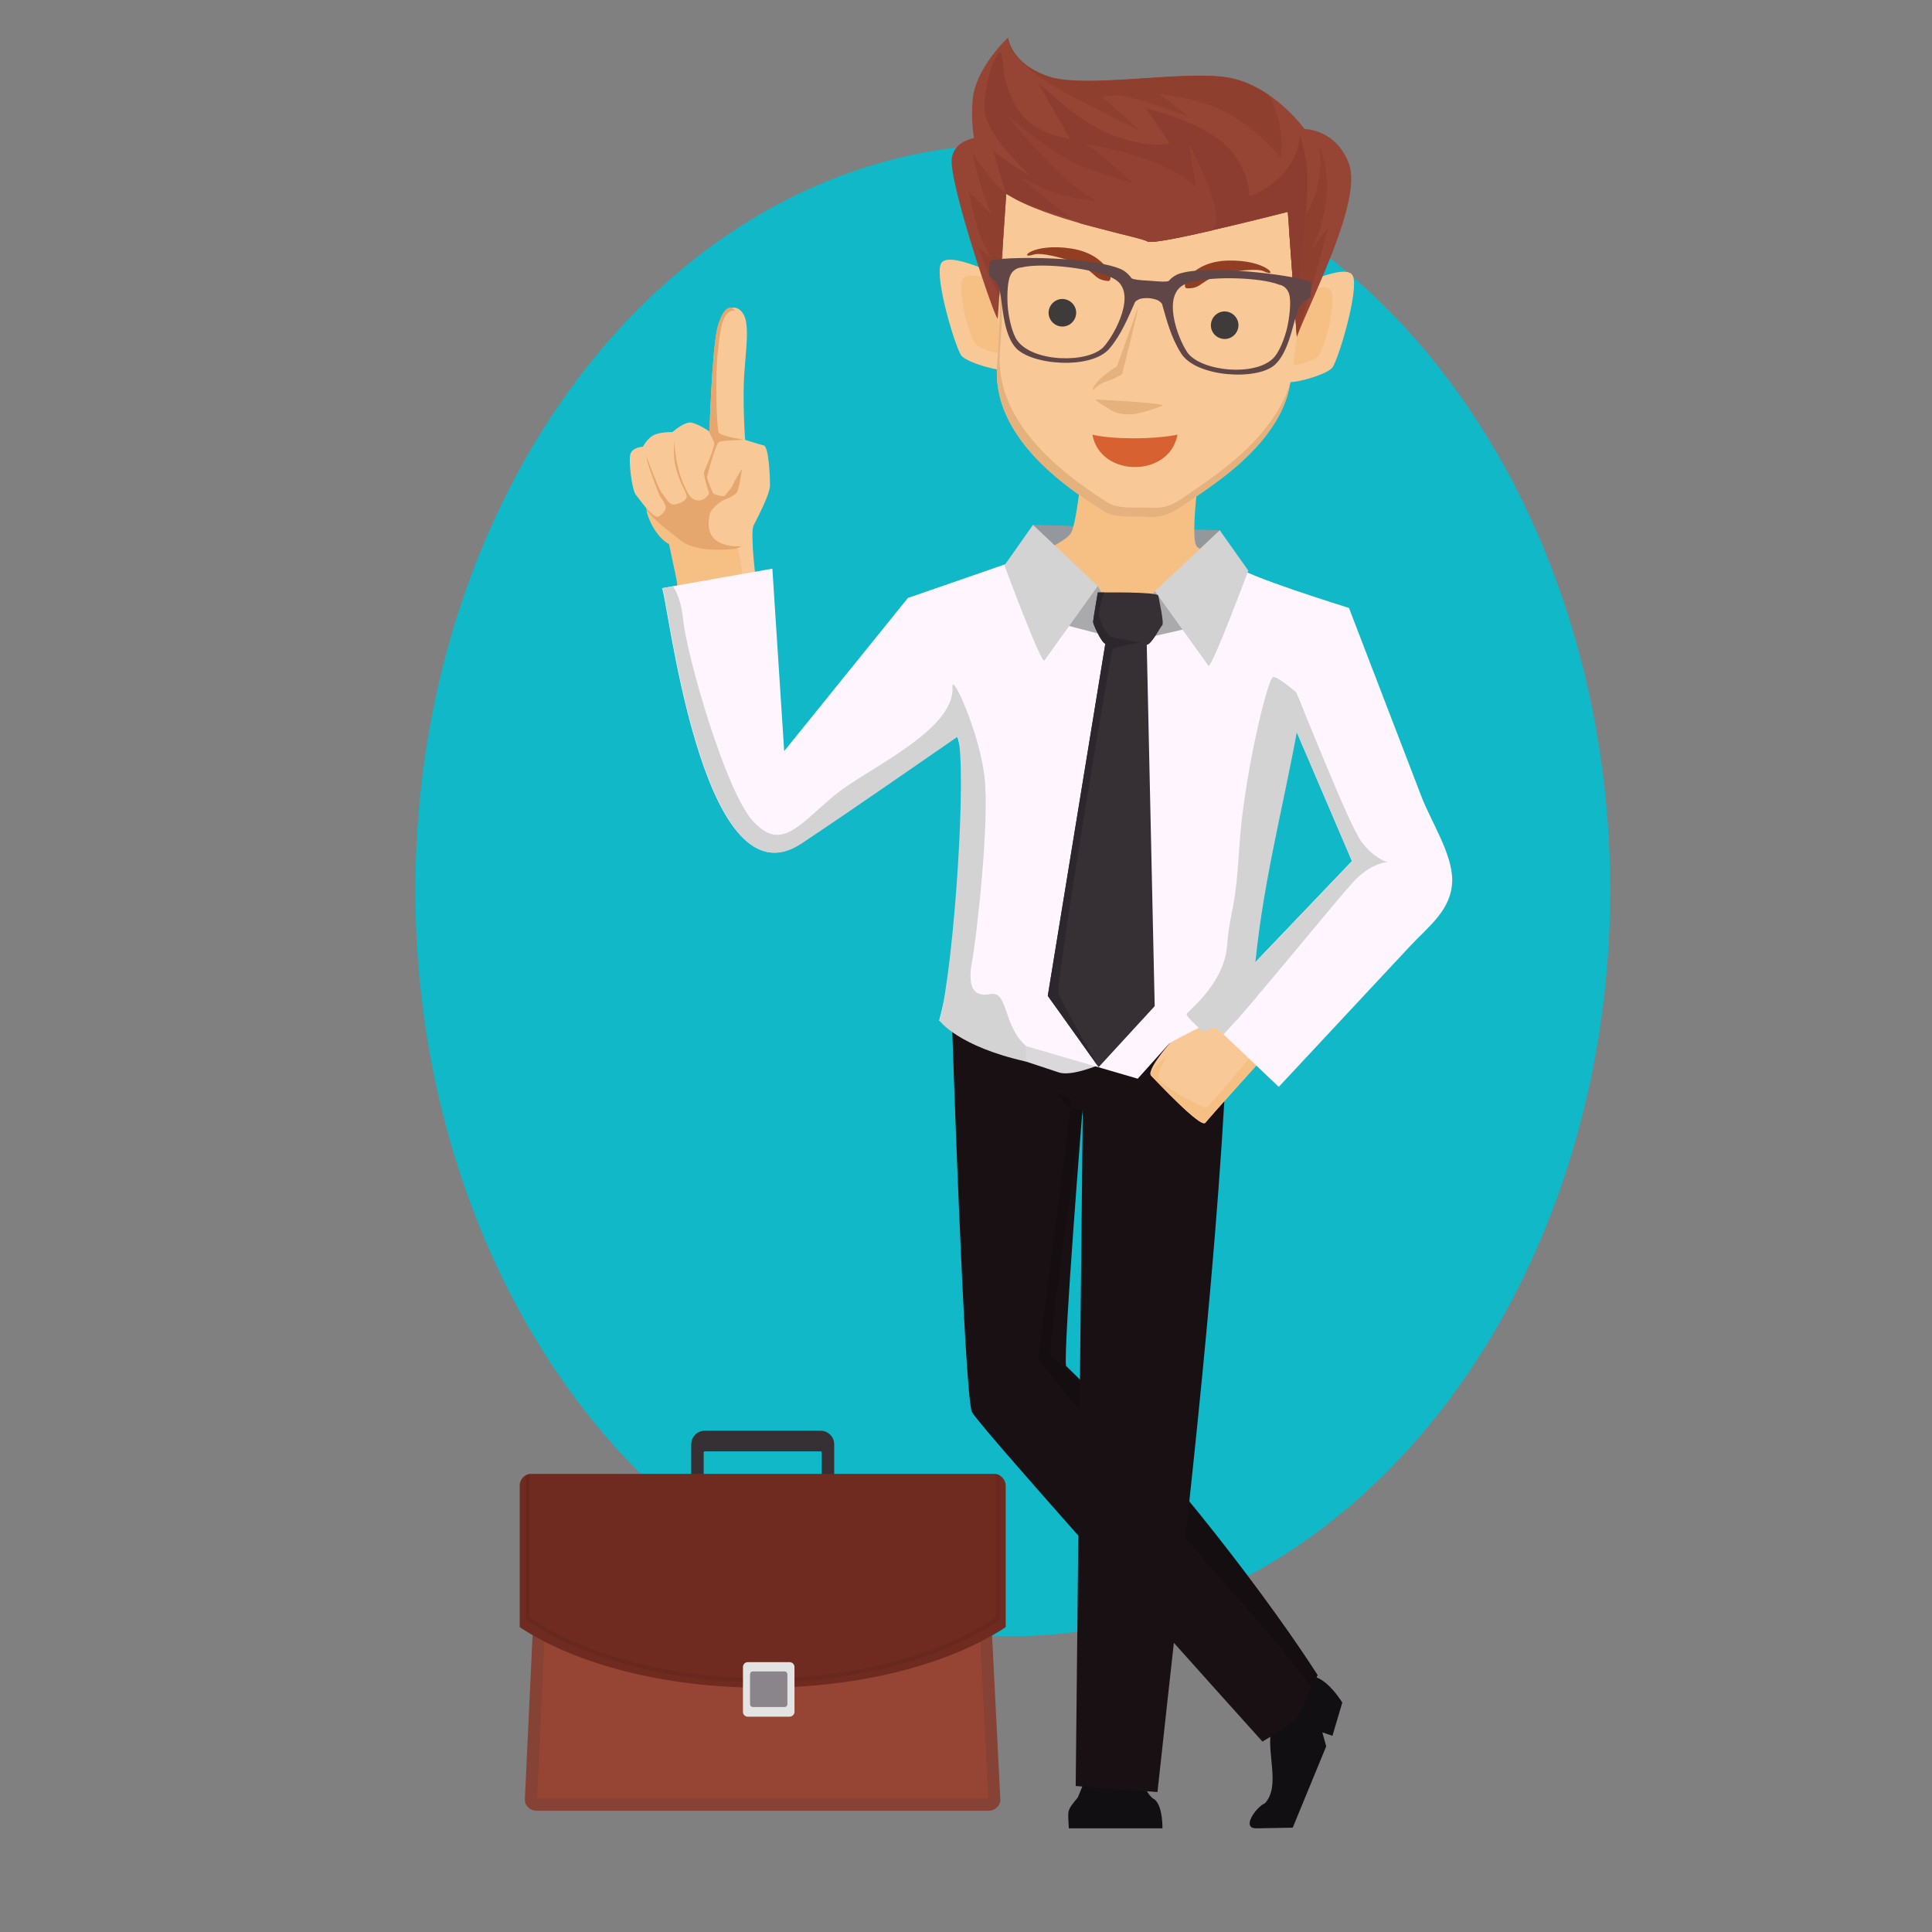 <?xml version="1.0" encoding="utf-8"?>
<!-- Generator: Adobe Illustrator 21.0.2, SVG Export Plug-In . SVG Version: 6.00 Build 0)  -->
<svg version="1.1" id="Layer_1" xmlns="http://www.w3.org/2000/svg" xmlns:xlink="http://www.w3.org/1999/xlink" x="0px" y="0px"
	 viewBox="0 0 900 900" style="enable-background:new 0 0 900 900;" xml:space="preserve">
<rect x="0" y="0" width="900" height="900" fill="#808080" stroke="none"/>
<style type="text/css">
	.st0{fill-rule:evenodd;clip-rule:evenodd;fill:#10B8C8;}
	.st1{fill-rule:evenodd;clip-rule:evenodd;fill:#120F12;}
	.st2{fill-rule:evenodd;clip-rule:evenodd;fill:#191014;}
	.st3{fill-rule:evenodd;clip-rule:evenodd;fill:#150E11;}
	.st4{fill-rule:evenodd;clip-rule:evenodd;fill:#DAD8DA;}
	.st5{fill-rule:evenodd;clip-rule:evenodd;fill:#FFF5FF;}
	.st6{fill-rule:evenodd;clip-rule:evenodd;fill:#F8C997;}
	.st7{fill-rule:evenodd;clip-rule:evenodd;fill:#F6C085;}
	.st8{fill-rule:evenodd;clip-rule:evenodd;fill:#94989C;}
	.st9{fill-rule:evenodd;clip-rule:evenodd;fill:#EDC2B4;}
	.st10{fill-rule:evenodd;clip-rule:evenodd;fill:#E5B17D;}
	.st11{fill-rule:evenodd;clip-rule:evenodd;fill:#964534;}
	.st12{fill-rule:evenodd;clip-rule:evenodd;fill:#8F3F2E;}
	.st13{fill-rule:evenodd;clip-rule:evenodd;fill:#8D3D2F;}
	.st14{fill-rule:evenodd;clip-rule:evenodd;fill:#934133;}
	.st15{fill-rule:evenodd;clip-rule:evenodd;fill:#AAA9AC;}
	.st16{fill-rule:evenodd;clip-rule:evenodd;fill:#D3D3D3;}
	.st17{fill-rule:evenodd;clip-rule:evenodd;fill:#E5A76E;}
	.st18{fill-rule:evenodd;clip-rule:evenodd;fill:#362F34;}
	.st19{fill-rule:evenodd;clip-rule:evenodd;fill:#2C272D;}
	.st20{fill-rule:evenodd;clip-rule:evenodd;fill:#864235;}
	.st21{fill-rule:evenodd;clip-rule:evenodd;fill:#6F2B20;}
	.st22{clip-path:url(#SVGID_10_);}
	.st23{fill:#68281D;}
	.st24{fill-rule:evenodd;clip-rule:evenodd;fill:#E4E3E4;}
	.st25{fill-rule:evenodd;clip-rule:evenodd;fill:#89858B;}
	.st26{fill-rule:evenodd;clip-rule:evenodd;fill:#CECCCF;}
	.st27{fill-rule:evenodd;clip-rule:evenodd;fill:#913E22;}
	.st28{fill-rule:evenodd;clip-rule:evenodd;fill:#614647;}
	.st29{fill-rule:evenodd;clip-rule:evenodd;fill:#D86132;}
	.st30{fill-rule:evenodd;clip-rule:evenodd;fill:#3E3B3A;}
</style>
<ellipse class="st0" cx="471.8" cy="414.7" rx="278.3" ry="347.5"/>
<g>
	<path class="st1" d="M608.7,780.8c0,0-7,19.1-16.6,25.3c-2,11.5,4.4,25.9-2.8,33.9c-4.1,1.7-11.5,12-3.8,11.7l16.7-0.3l15.6-37.9
		l-1.8-6.5l4.7,1.6l4.6-15.5C625.1,792.9,617,779.3,608.7,780.8z"/>
	<path class="st2" d="M443.5,477.2c0,0,5.7,173.4,9.3,180.6c3.6,7.2,135.3,153.5,135.3,153.5c22.9-13.7,14.1-9.9,25.6-31
		c-19.6-30.8-68.3-97-117.1-144c-1.3-8.1,7.7-119.6,7.7-119.6l1.8-42.3l-23.5-6.5L443.5,477.2z"/>
	<path class="st3" d="M610.8,786.3c0.8-1.7,1.8-3.7,3-5.9c-19.6-30.8-71.8-101-124.3-149.1c-1.3-8.1,14.9-114.5,14.9-114.5l0.2-3.7
		c0,0-3.5,0.3-7.5-1.7c-4-1.9-6.4-3.7-6.4-3.7l7.9,9.1l-15,116.6c0,0,66.9,82.5,94.4,112.8C597.3,767.6,606.8,780.5,610.8,786.3z"/>
	<path class="st1" d="M508.6,821.5l-6.5,15.8c-5.4,6.6-4.6,5.7-4.2,14.4l43.6,0c0,0,0.3-10.3-3.7-13.5c-4.2-1.7-9.7-17.1-9.7-17.1
		L508.6,821.5z"/>
	<path class="st2" d="M539.2,834.8l-38.1-2.8l3.3-315.3l-5.8,0.1l3.7-43.5l4.6,2.5l14-6.7l50.6,22
		C566.2,601.9,551.1,724.3,539.2,834.8z"/>
	<path class="st4" d="M536.4,483.7c-1.5,1.8-33,19.2-43.1,15.9l-34.4-11.4c-11.4-3.8-21.3-12.8-21.3-12.8s43.5-12.7,45.3-12.4
		C484.6,463.3,536.4,483.7,536.4,483.7z"/>
	<path class="st5" d="M575.3,263.3c3.1,4.5,52.9,19.8,53.1,19.9c-1.1-0.3-21.4,49.2-23.6,54c-17.5,37.8-26.2,76.6-20.7,118.7
		c0.7,5.2,1.6,10.3,2.7,15.4l-42.1,14.8L530,502.5l-92.5-27c7-27.6,13.3-56.6,14.5-85.2c1.7-39.5-15.8-75.4-29.2-111.7l63-21.8
		l83.5,4L575.3,263.3z"/>
	<path class="st6" d="M579,469.1c-2.9,0.9-33.1,15.6-34.3,17.1c-1.2,1.5-10.8,12.6-8.4,15c2.4,2.4,23.1,24.6,25.2,21.9
		c2.1-2.7,26.1-29.3,26.1-29.3L579,469.1z"/>
	<path class="st7" d="M536.3,501.1c-0.4-0.4-0.5-1.2-0.2-2.1l7.3-7.1c0,0-4.2,7.7-3.7,10.5c0.4,2.8,20.3,13.7,22.1,13.5
		c1.3-0.2,15.8-17.7,24-27.6l1.8,5.2c0,0-24,26.7-26.1,29.3C559.4,525.7,538.7,503.5,536.3,501.1z"/>
	<path class="st5" d="M587.8,303l40.6-19.8c6.2,16.1,12.4,32.3,18.6,48.4c5,13.1,10.1,26.2,15.1,39.3c4.5,11.8,14.5,26.9,14.4,39.2
		c-0.2,13.7-11,21.4-19.5,30.5c-8.9,9.5-17.7,19-26.6,28.5c-11.6,12.4-23.1,24.8-34.7,37.2l-34.8-33.1l68.9-72.1L587.8,303z"/>
	<path class="st6" d="M597.1,136.8c4.8-2.1,30.5-15.3,33.2-8.1c2.7,7.2-6.9,38.9-9.6,42.5c-2.7,3.6-20.7,8.4-21.6,6.3
		C598.3,175.4,597.1,136.8,597.1,136.8z"/>
	<path class="st7" d="M607,135.7c1.9-0.6,11.1-3.7,13-0.3c1.9,3.4-0.3,11.8-0.3,13.6c0,1.8-3.4,14.8-5.8,17.1
		c-2.4,2.2-11.8,5.2-12.4,3.4C600.9,167.8,607,135.7,607,135.7z"/>
	<path class="st6" d="M471.4,131.2c-4.8-2.1-30.5-15.3-33.2-8.1c-2.7,7.2,6.9,38.9,9.6,42.5c2.7,3.6,20.7,8.4,21.6,6.3
		C470.2,169.8,471.4,131.2,471.4,131.2z"/>
	<path class="st7" d="M461.5,130.1c-1.9-0.6-11.1-3.7-13-0.3c-1.9,3.4,0.3,11.8,0.3,13.6c0,1.8,3.4,14.8,5.8,17.1
		c2.4,2.2,11.8,5.2,12.4,3.4C467.7,162.2,461.5,130.1,461.5,130.1z"/>
	<path class="st8" d="M491.1,268.2c-0.3-0.7-10-11-9.8-11.4c0.1-0.4-0.1-12.3-0.1-12.3l87,2.5l-1.8,18.8L491.1,268.2z"/>
	<path class="st7" d="M560.4,207.1c-1.8,11.4-6.3,44.7-2.7,47.7c3.6,3,23.7,11.1,23.7,11.1s-45.5,31.7-54.5,32.9
		c-9,1.2-55.1-35.9-55.1-35.9s23.4-9,27-14.4c3.6-5.4,7.2-50.3,7.2-50.3L560.4,207.1z"/>
	<path class="st9" d="M466.3,80.8c-0.6,29.6,0.5,59.7-1.8,89.2c-2.4,30.8,26.4,53.8,50,68.3c5.3,3.3,13.4,2,19.7,2.5
		c9.4,0.7,13.2-3,20.5-7.8c4.3-2.9,8.6-5.8,12.7-8.9c8.2-6.1,16-13,22.3-21.1c6.2-8.2,10.7-16.9,11.6-27.1
		c0.7-7.9,2.1-15.8,3.2-23.7l4.5-66.2L466.3,80.8z"/>
	<path class="st10" d="M466.3,80.8c-0.6,29.6,0.5,59.7-1.8,89.2c-2.4,30.8,26.4,53.8,50,68.3c5.3,3.3,13.4,2,19.7,2.5
		c9.4,0.7,13.2-3,20.5-7.8c4.3-2.9,8.6-5.8,12.7-8.9c8.2-6.1,16-13,22.3-21.1c6.2-8.2,10.7-16.9,11.6-27.1
		c0.7-7.9,2.1-15.8,3.2-23.7l4.5-66.2L466.3,80.8z"/>
	<path class="st6" d="M467.6,71.9c-0.6,30.5,0.5,61.4-1.8,91.8c-2.4,31.7,26.4,55.4,50,70.3c5.3,3.4,13.4,2.1,19.7,2.5
		c9.4,0.7,13.2-3,20.5-8c4.3-2.9,8.6-5.9,12.7-9.1c8.2-6.3,16-13.3,22.3-21.8c6.2-8.4,10.7-17.4,11.6-27.8
		c0.7-8.1,2.1-16.2,3.2-24.3l4.5-68.1L467.6,71.9z"/>
	<path class="st11" d="M470.7,62.2c-11.1,1.2-25.5,0.6-27.3,11.4c-1.8,10.8,21.2,78.3,21.4,74.7C465,144.7,470.7,62.2,470.7,62.2z"
		/>
	<path class="st12" d="M465.5,138.3c0.8-11.6,2.1-30.9,3.2-47.2l-0.5-1.3c0,0-4.6-4.6-8.5-9.2c-3.8-4.6-7-9.9-7-9.9
		s3.4,13.8,5.5,20.1c2.1,6.3,4.6,9.9,3.3,8.7c-1.3-1.2-10.5-10.6-10.5-10.6s4.2,19.1,6.7,23.6c2.5,4.5,4.2,7.7,3.9,7.3
		c-0.3-0.4-5.8-4.2-5.8-4.2S461.2,129.7,465.5,138.3z"/>
	<path class="st11" d="M604.1,156.9l-4.2-58.2c0,0-62,15.9-65.3,13.8c-3.3-2.1-41.6-9-61.1-19.5c-19.5-10.5-21.6-31.4-20.4-46.4
		c1.2-15,16.5-29.1,16.5-29.1s1.2,12,18.6,18s62.9-3,83.9,0.6c21,3.6,35.6,24,35.6,24s14.7,0,20.7,16.2
		C634.6,93.3,611.8,137.1,604.1,156.9z"/>
	<path class="st12" d="M604.1,156.9l-3.5-48.6c4.8-4.4,9.7-10.1,11.7-16.5c4.7-14.8,2.2-23.1,2.2-24s4.9,11.4,3.4,24.7
		c-1.5,13.3-6.1,21.7-7.2,23.8c-1,2.1,7.3-9.3,7.8-10.5c0.4-1.2-0.6,3.7-3.7,15C611.6,132,604.1,156.9,604.1,156.9z"/>
	<path class="st12" d="M469.5,17.6c0,0,1.2,12,18.6,18s62.9-3,83.9,0.6c7.3,1.2,13.8,4.5,19.2,8.3c0.7,1.2,1.3,2.6,1.9,4.1
		c5.8,13.6,3.4,26.1,3.3,25c-0.2-1-12.9-15.6-27.3-22.3c-14.4-6.7-30.8-7.6-29.5-7.6c1.3,0,15.6,11.8,14.8,11.1
		c-0.7-0.7-20.5-7.6-28.4-9.5c-7.9-1.9-13.9,0-12.7,0.2c1.2,0.1,18,15.6,18,15.6S508.7,50,499.6,45
		C494.5,42.3,469.8,29.2,469.5,17.6z"/>
	<path class="st13" d="M604.1,156.9l-4.2-58.2c0,0-62,15.9-65.3,13.8c-3.3-2.1-50.7-13.9-61.1-19.5c-10.4-5.6-4.1-2.6-5.2-3.3
		l-5.5-19.3c0,0,14.7,10.8,16.2,10.9c1.5,0.1-20.4-17.9-20.4-31.2c0.1-13.3,5.8-26.9,7.5-25.5c1.7,1.4-0.3,14.4,8.4,26.7
		c8.7,12.3,22.2,12.6,23.7,13.5c1.5,0.9-13.5-23.4-14.1-25.5c-0.6-2.1,15.9,16.5,33.5,23.4c17.7,6.9,27.3,4.2,27.3,4.2
		s-9.6-15-11.4-16.2c-1.8-1.2,27.6,6.3,38.3,17.7s10.2,22.8,10.2,22.8s5.1-0.3,14.4-9c9.3-8.7,9-19.5,9-19.5s1.5,2.7,3,12.3
		C611.3,94,602.5,136,604.1,156.9z"/>
	<path class="st14" d="M564.9,107.3c-12,2.8-23.6,5.2-28.3,5.4c-1.1-0.1-1.8-0.1-2-0.2c-1.1-0.7-5.9-1.9-12.5-3.5l0,0l0,0l-0.1,0
		l0,0c-1.4-0.4-14.3-3.7-18.3-4.8l0,0c-4.3-1.2-25.4-19-27.6-20.9c-2.2-1.9,4.9,2.7,15,6.3c10,3.6,19.9,3.9,19.9,3.9
		s-3.9-1.8-11.7-7.8c-7.8-6-27.3-27.9-29.6-31.1c-2.4-3.3,19.2,17.4,35.6,23.4c16.5,6,22.5,7.2,22.5,7.2S509,68,505.4,67.1
		s13.5,1.8,29.6,7.5c16.2,5.7,22.2,12.9,22.2,12.9l-3.3-20.4C553.9,67.1,572,99.8,564.9,107.3z"/>
	<path class="st15" d="M494.2,275.7c2.4-0.6,17.2-2.8,17.2-2.8l13.5,25.7l-30.4-7.9L494.2,275.7z"/>
	<path class="st15" d="M554.8,283.6c-2.8-2.5-16.9-8.2-16.9-8.2l-11.1,23.4l30.2-6.9L554.8,283.6z"/>
	<path class="st16" d="M568.2,247L538,275.4l24.9,34.7c1.4,1.9,18.6-44.3,18.6-44.3L568.2,247z"/>
	<path class="st16" d="M481.2,244.5l30.2,28.5l-24.9,34.7c-1.4,1.9-18.6-44.3-18.6-44.3L481.2,244.5z"/>
	<path class="st6" d="M347.1,204.9c0-0.4-1-12.9-0.6-26.7c0.4-11,2.5-22.8,0.8-29.4c-1.9-7.4-10-8.5-13.1,4
		c-2.5,10-3.7,48.2-3.7,48.2s-4.8-3.3-8.2-4.1c-3.3-0.8-9.1,4.4-9.1,4.4s-6.3-0.2-9.2,1.7c-2.9,1.8-4.5,5.1-4.5,5.1
		s-4.8,0.2-5.8,3.3c-1,3.1,0.6,16.6,2.5,19.1c1.9,2.5,5,6.4,5,6.4c0.4,7.9,12.6,13.4,12.6,13.4l4.9,21.9c0,0,35.8,6,34.6,3.5
		c-1.2-2.5-3.9-27.2-2.3-30.8c1.7-3.5,7.7-14.5,7.7-18.9c0-4.4-0.6-17.9-2.9-18.5C353.6,207,347.1,204.9,347.1,204.9z"/>
	<path class="st17" d="M342.5,144.7c-2.4-3-5.9-1.4-8.3,8c-2.5,10-3.7,48.2-3.7,48.2s-0.2-0.1-0.5-0.3c0,0,1.7,3.3,2.6,5.2
		c0.9,2-4.2,12.7-4.6,13.9c-0.4,1.2,1.4,7.8,2.2,9.4c0.8,1.6-4.5,6.9-8.7,2.1c-1.6-1.8-4.1-7.5-5.3-12.1c-1.9-7.2-2.1-13.7-2.1-13.7
		s-0.5,6.1,0.3,10.7c0.4,2.2,2.1,7.7,3.7,10.7c2,3.8,1.8,4.4,1.7,5c-0.2,1.2-3.1,3-5.7,3.2c-2.6,0.2-3.9-3.1-5.6-5.1
		c-1.8-2.1-7.4-17.2-7.6-18.2c-0.2-0.9,0.2,0.5,0.6,2.9c0.4,2.4,5.2,15.1,5.7,16.1c0.3,0.5,2.5,3.3,2.9,5.5c0.3,2-2.5,3.9-3.2,4.4
		c-1.5,1.1-5.8-3.9-5.8-3.9c0.4,7.9,9.5,12.8,9.5,12.8l5.8,21.6c0,0,3.8,4.3,7.4,4.6l3.1-3.7c0.6-0.7-2.2-13.6-2.2-13.6
		c2.4-3.7,12.7,0.4,20.7-3.9c0.6-0.3-18.6,2.4-14.8-14.8c0.7-3.3,5.8-6.5,6.6-6.8c0.8-0.2,4.9-2,6-3.4c1.1-1.5,2.5-11.2,2.5-11.2
		s-4,6.3-4.2,7.3c-0.1,0.9-3.6,5.3-4.2,5.5c-0.5,0.2-3.7-0.5-4.7-1c-0.9-0.5-3.3-7.7-3.3-7.7s3.9-15.9,5.8-16.6
		c1.9-0.7,11.8-0.9,11.8-0.9s-10.7-1.6-12-3.3c-1.2-1.8-1.6-26.9-0.7-35.8C335.4,156.8,335.6,144,342.5,144.7z"/>
	<path class="st7" d="M343.7,255.5c-1.8,0.3-18.5,2.4-26.3-3.5c-7.8-6-13-10.1-16.1-14.3c-0.1,2.2,3.8,12.3,10.4,15.8
		c1.9,9.9,4.3,18.8,3.7,20c-1.1,2.2,30.2-4.5,30.3-6.8C345.8,264.4,343.7,255.5,343.7,255.5z"/>
	<path class="st5" d="M452.7,338.4c-26.5,18.2-52.8,36.7-79.6,54.5c-47,31.2-62.5-118.9-64.8-118.9l51.5-9.1l5.5,85l57.6-71.3
		L452.7,338.4z"/>
	<polygon class="st18" points="532.4,287.1 534.2,300.4 537.9,468.7 511.8,497.1 488.1,463.9 514.9,299.9 	"/>
	<path class="st18" d="M511.4,276c2.8,0,27.9-0.4,28.2,1.5c0.3,1.9,2.8,12.9,1.8,13.8c-1,0.9-4.8,8.8-7.2,9.1
		c-2.4,0.3-17.4-0.1-19.3-0.6c-1.8-0.5-5.7-9-5.7-10.1C509.2,288.8,511.4,276,511.4,276z"/>
	<path class="st10" d="M530.2,143.1c0,1.8-7.5,31.3-7.5,31.3c-8,4.5-7.8,2.1-13.9,7.5c1.4-5.4,11.5-11.2,11.5-11.2L530.2,143.1z"/>
	<path class="st10" d="M541.6,188.9c-1,0.6-8.2,3.1-12.7,3.9c-4.5,0.7-7.9-0.3-9.3-0.7c-1.3-0.4-10.3-6-9.1-6
		c1.2,0,13.9,0.8,13.9,0.8C519.6,186.6,543.3,188,541.6,188.9z"/>
	<path class="st19" d="M488.1,463.9l26.8-164c-0.9-0.2-2.3-2.5-3.5-4.8c-0.9-1.8-1.7-3.6-2-4.6c-0.1-0.3-0.2-0.6-0.2-0.7
		c0-1,2.2-13.8,2.2-13.8c0.3,0,0.9,0,1.6,0c0.4,0,0.9,0,1.4,0c-0.2,0.5-0.4,1-0.6,1.6c-1.1,3.2-2.1,7.3-1.8,9.5
		c0.4,2.1,1.8,5,3.2,7.1c0.9,1.4,1.9,2.4,2.5,2.6c0,0,0.1,0,0.1,0c0.2,0.1,0.5,0.1,0.9,0.2c0.8,0.2,1.9,0.4,3.1,0.6
		c0.9,0.2,1.8,0.3,2.7,0.5c0.8,0.1,1.6,0.3,2.3,0.4c0.2,0,0.4,0.1,0.6,0.1c0,0,0,0,0.1,0c2.1,0.4,3.8,0.7,3.8,0.7s-3.1,0.5-6.3,1.1
		c-3.1,0.6-6.3,1.4-6.7,2.1c-0.9,1.3-26.8,155.9-25.2,160.4c0.3,0.8,1.1,2.5,2.3,4.7c0.7,1.3,1.5,2.8,2.3,4.3c1.2,2.3,2.6,4.8,4,7.3
		c1.3,2.4,2.7,4.8,3.9,7c2.6,4.6,4.8,8.4,5.7,10c0.3,0.5,0.4,0.8,0.4,0.8l-0.5-0.7l-5.7-8l-4.1-5.8l-8.5-11.9l-3.9-5.4L488.1,463.9z
		"/>
	<path class="st20" d="M453.4,688.4l-196.8-0.3c-2.9,0-5.1,2.4-5.3,5.3l-6.8,144.8c-0.1,2.9,2.4,5.3,5.3,5.3h210.9
		c2.9,0,5.4-2.4,5.3-5.3l-7.3-144.4C458.6,690.8,456.3,688.4,453.4,688.4z"/>
	<polygon class="st11" points="453.1,694 460.4,837.8 250.2,837.8 256.9,693.7 	"/>
	<path class="st18" d="M382.3,666.5c3.4,0,6.3,2.8,6.3,6.3v16.6c0,3.4-2.8,6.3-6.3,6.3h-54c-3.4,0-6.3-2.8-6.3-6.3v-16.6
		c0-3.4,2.8-6.3,6.3-6.3H382.3L382.3,666.5z M328.3,676.1c-0.3,0-0.5,0.2-0.5,0.5v12.7c0,0.3,0.2,0.5,0.5,0.5h54
		c0.3,0,0.5-0.2,0.5-0.5v-12.7c0-0.3-0.2-0.5-0.5-0.5H328.3z"/>
	<path class="st21" d="M463.1,686.6H247.5c-3,0-5.4,2.4-5.4,5.4v66c26.1,17.2,67.1,28.2,113.2,28.2c46.1,0,87.1-11.1,113.2-28.2v-66
		C468.4,689.1,466,686.6,463.1,686.6z"/>
	<g>
		<g>
			<defs>
				<path id="SVGID_1_" d="M552.9,163.9c-4.6-6.9-11.8-26.8-1-31.6c9.3-4.1,35.1-3.4,44.1,0.3c0,0,2.5,0.4,3.9,2.9
					c0.2,0.4,0.4,0.8,0.6,1.4c1.2,3.8,0,12.1-1,16.2c-0.4,1.5-0.9,3.2-1.6,5.1c-1.2,3.2-2.7,6.4-4.5,8.3
					C584.9,175.7,558.9,172.8,552.9,163.9z"/>
			</defs>
			<clipPath id="SVGID_2_">
				<use xlink:href="#SVGID_1_"  style="overflow:visible;"/>
			</clipPath>
		</g>
		<g>
			<defs>
				<path id="SVGID_3_" d="M552.9,163.9c-4.6-6.9-11.8-26.8-1-31.6c9.3-4.1,35.1-3.4,44.1,0.3c0,0,2.5,0.4,3.9,2.9
					c0.2,0.4,0.4,0.8,0.6,1.4c1.2,3.8,0,12.1-1,16.2c-0.4,1.5-0.9,3.2-1.6,5.1c-1.2,3.2-2.7,6.4-4.5,8.3
					C584.9,175.7,558.9,172.8,552.9,163.9z"/>
			</defs>
			<clipPath id="SVGID_4_">
				<use xlink:href="#SVGID_3_"  style="overflow:visible;"/>
			</clipPath>
		</g>
		<g>
			<defs>
				<path id="SVGID_5_" d="M552.9,163.9c-4.6-6.9-11.8-26.8-1-31.6c9.3-4.1,35.1-3.4,44.1,0.3c0,0,2.5,0.4,3.9,2.9
					c0.2,0.4,0.4,0.8,0.6,1.4c1.2,3.8,0,12.1-1,16.2c-0.4,1.5-0.9,3.2-1.6,5.1c-1.2,3.2-2.7,6.4-4.5,8.3
					C584.9,175.7,558.9,172.8,552.9,163.9z"/>
			</defs>
			<clipPath id="SVGID_6_">
				<use xlink:href="#SVGID_5_"  style="overflow:visible;"/>
			</clipPath>
		</g>
	</g>
	<g>
		<g>
			<defs>
				<path id="SVGID_7_" d="M463.1,686.6H247.5c-3,0-5.4,2.4-5.4,5.4v66c26.1,17.2,67.1,28.2,113.2,28.2c46.1,0,87.1-11.1,113.2-28.2
					v-66C468.4,689.1,466,686.6,463.1,686.6z"/>
			</defs>
			<clipPath id="SVGID_8_">
				<use xlink:href="#SVGID_7_"  style="overflow:visible;"/>
			</clipPath>
		</g>
		<g>
			<defs>
				<path id="SVGID_9_" d="M463.1,686.6H247.5c-3,0-5.4,2.4-5.4,5.4v66c26.1,17.2,67.1,28.2,113.2,28.2c46.1,0,87.1-11.1,113.2-28.2
					v-66C468.4,689.1,466,686.6,463.1,686.6z"/>
			</defs>
			<clipPath id="SVGID_10_">
				<use xlink:href="#SVGID_9_"  style="overflow:visible;"/>
			</clipPath>
			<g class="st22">
				<path class="st23" d="M245.3,754.8l-0.4-0.3V685c0-1.5,1.2-2.7,2.6-2.7h215.6c1.4,0,2.6,1.3,2.6,2.7v69.5l-0.4,0.3
					c-26.8,18.3-66.9,28.8-110,28.8C312.2,783.5,272.1,773,245.3,754.8z M463.8,685c0-0.5-0.4-0.9-0.8-0.9H247.5
					c-0.4,0-0.8,0.4-0.8,0.9v68.5c26.5,17.9,66,28.2,108.6,28.2c42.5,0,82.1-10.3,108.6-28.2V685z"/>
			</g>
		</g>
		<g>
			<defs>
				<path id="SVGID_11_" d="M463.1,686.6H247.5c-3,0-5.4,2.4-5.4,5.4v66c26.1,17.2,67.1,28.2,113.2,28.2
					c46.1,0,87.1-11.1,113.2-28.2v-66C468.4,689.1,466,686.6,463.1,686.6z"/>
			</defs>
			<clipPath id="SVGID_12_">
				<use xlink:href="#SVGID_11_"  style="overflow:visible;"/>
			</clipPath>
		</g>
	</g>
	<path class="st24" d="M367.8,774.3h-19.5c-1.2,0-2.2,1-2.2,2.3v20.9c0,1.2,1,2.2,2.2,2.2h19.5c1.2,0,2.3-1,2.3-2.2v-20.9
		C370.1,775.3,369.1,774.3,367.8,774.3z"/>
	<path class="st25" d="M365.5,778.6h-14.8c-0.7,0-1.3,0.6-1.3,1.3v14c0,0.7,0.6,1.3,1.3,1.3h14.8c0.7,0,1.3-0.6,1.3-1.3v-14
		C366.8,779.2,366.2,778.6,365.5,778.6z"/>
	<g>
		<polygon class="st26" points="511.8,497.1 511.8,497.1 511.8,497.1 		"/>
		<path class="st16" d="M313.5,273.1c2,3,3.9,7.8,4.7,15.2c1.6,16.9,20,81.1,32.9,94.6c12.9,13.5,20.6,1.9,37.4-12.2
			c14.4-12.2,56.4-30.2,55.2-50.6c-0.5-7.5,12.5,21,14.9,41.6c2.5,20.6-3.7,75.4-5.8,86.3c-2,11,0.1,16.7,8.5,15.1
			c8.4-1.7,5.8,14.6,16.6,24.1v7.3c-31.7-7.1-40.2-19-40.2-19c7-27.6,12.7-117.1,8.5-132.4c-24.3,16.7-48.4,33.6-72.9,49.9
			c-47,31.2-62.5-118.9-64.8-118.9C308.3,274,310.3,273.7,313.5,273.1z"/>
	</g>
	<path class="st16" d="M560.9,473.3l68.9-72.1l-36.7-85.8c2.5,0,10.6,7.1,10.6,7.1c2.8,5.7,24.5,61.6,30.6,69.7
		c6.1,8.1,12.1,9.4,12.1,9.4s-6.9,0.1-14.9,8.1c-6.8,6.8-47.8,57.9-61.6,72.2L560.9,473.3z"/>
	<path class="st16" d="M571.6,440.7c1.5-17.9,3.8-14.5,5.7-45.9c2-32.6,13.3-79.4,15.8-79.4c2.5,0,10.6,7.1,10.6,7.1
		c0.6,1.1,1.9,4.3,3.7,8.8c-1.3,3-2.4,5.2-2.6,6.1c-7.7,42.3-17.3,76.6-20.7,118.7c-0.2,2.8,0.8,5.6,1.3,8.3
		c-3.4,4-6.6,7.7-9.3,10.8l-15.6,5.5c-3.7-3.4-8-7.4-7.7-8.3C553.3,470.9,570.1,458.6,571.6,440.7z"/>
	<path class="st27" d="M516.1,130.9c3.5,0.3-0.1-12.4-16.9-15.1c-18.4-2.9-25.3,5.3-17.7,2.8c3.6-1.2,13.6,1.7,16.7,2.8
		C511.1,125.9,508.5,130.2,516.1,130.9z"/>
	<path class="st27" d="M553,134.3c-3.5-0.1,1.7-12.3,18.6-12.9c18.7-0.6,24.4,8.4,17.2,5c-3.4-1.6-13.7,0-17,0.7
		C558.6,130,560.6,134.5,553,134.3z"/>
	<path class="st28" d="M544.4,130.9c-1.1,0.4-2.9,0.4-8.6-0.1c-5.7-0.3-7.5-0.6-8.6-1.1c-0.6-0.8-2.3-3.1-5-4.3
		c-12.9-5.6-49.6-6.1-59.5-4.3c-1.3,0.2-1.4,0.2-1.6,1c-0.2,0.8-0.6,5.9-0.2,6.6c0.4,0.8,2.3,1.2,3.8,3.8c2.7,4.7,1.4,21,8.2,29.2
		c7,8.5,35.6,10.7,44,0.6c5.6-6.7,8.6-14.4,11.9-21.7c1.8-1.6,3.2-1.6,4.5-1.7c0.8-0.1,1.5,0,1.9,0c0.4,0,1.1,0.1,1.9,0.3
		c1.3,0.3,2.7,0.5,4.2,2.3c2.2,7.7,4.2,15.7,8.9,23.1c7,11.2,35.6,12.8,43.7,5.3c7.8-7.2,8.7-23.6,12-27.9c1.9-2.4,3.8-2.6,4.3-3.3
		c0.5-0.7,0.7-5.8,0.7-6.6c-0.1-0.9-0.2-0.8-1.4-1.2c-9.6-3.1-46-7.5-59.5-3.6C547,128.1,545,130.2,544.4,130.9L544.4,130.9z
		 M475.8,124.6c9.4-2.4,35.1,0.3,43.7,5.6c10.1,6.2,0.2,25-5.2,31.2c-7.1,8-33.3,7.5-40.5-2.9c-2.3-3.3-3.7-9.9-4.2-14.1
		c-0.5-4.2-0.6-12.6,1.1-16.2C472.4,124.6,475.8,124.6,475.8,124.6L475.8,124.6z M600.5,136.9c1.2,3.8,0,12.1-1,16.2
		c-1,4.1-3.3,10.4-6,13.4c-8.5,9.3-34.6,6.4-40.5-2.5c-4.6-6.9-11.8-26.8-1-31.6c9.3-4.1,35.1-3.4,44.1,0.3
		C596,132.6,599.3,133.1,600.5,136.9z"/>
	<path class="st29" d="M548.5,202.5c-3.6,20.1-36,20.1-39.6,0C518.5,204.7,536.6,204.8,548.5,202.5z"/>
	<path class="st30" d="M494.4,152.1c3.5,0.3,6.6-2.4,6.9-5.9c0.3-3.5-2.4-6.6-5.9-6.9c-3.5-0.3-6.6,2.4-6.9,5.9
		C488.2,148.7,490.9,151.8,494.4,152.1z"/>
	<path class="st30" d="M570,157.9c3.5,0.3,6.6-2.4,6.9-5.9c0.3-3.5-2.4-6.6-5.9-6.9s-6.6,2.4-6.9,5.9
		C563.8,154.6,566.5,157.6,570,157.9z"/>
</g>
</svg>
